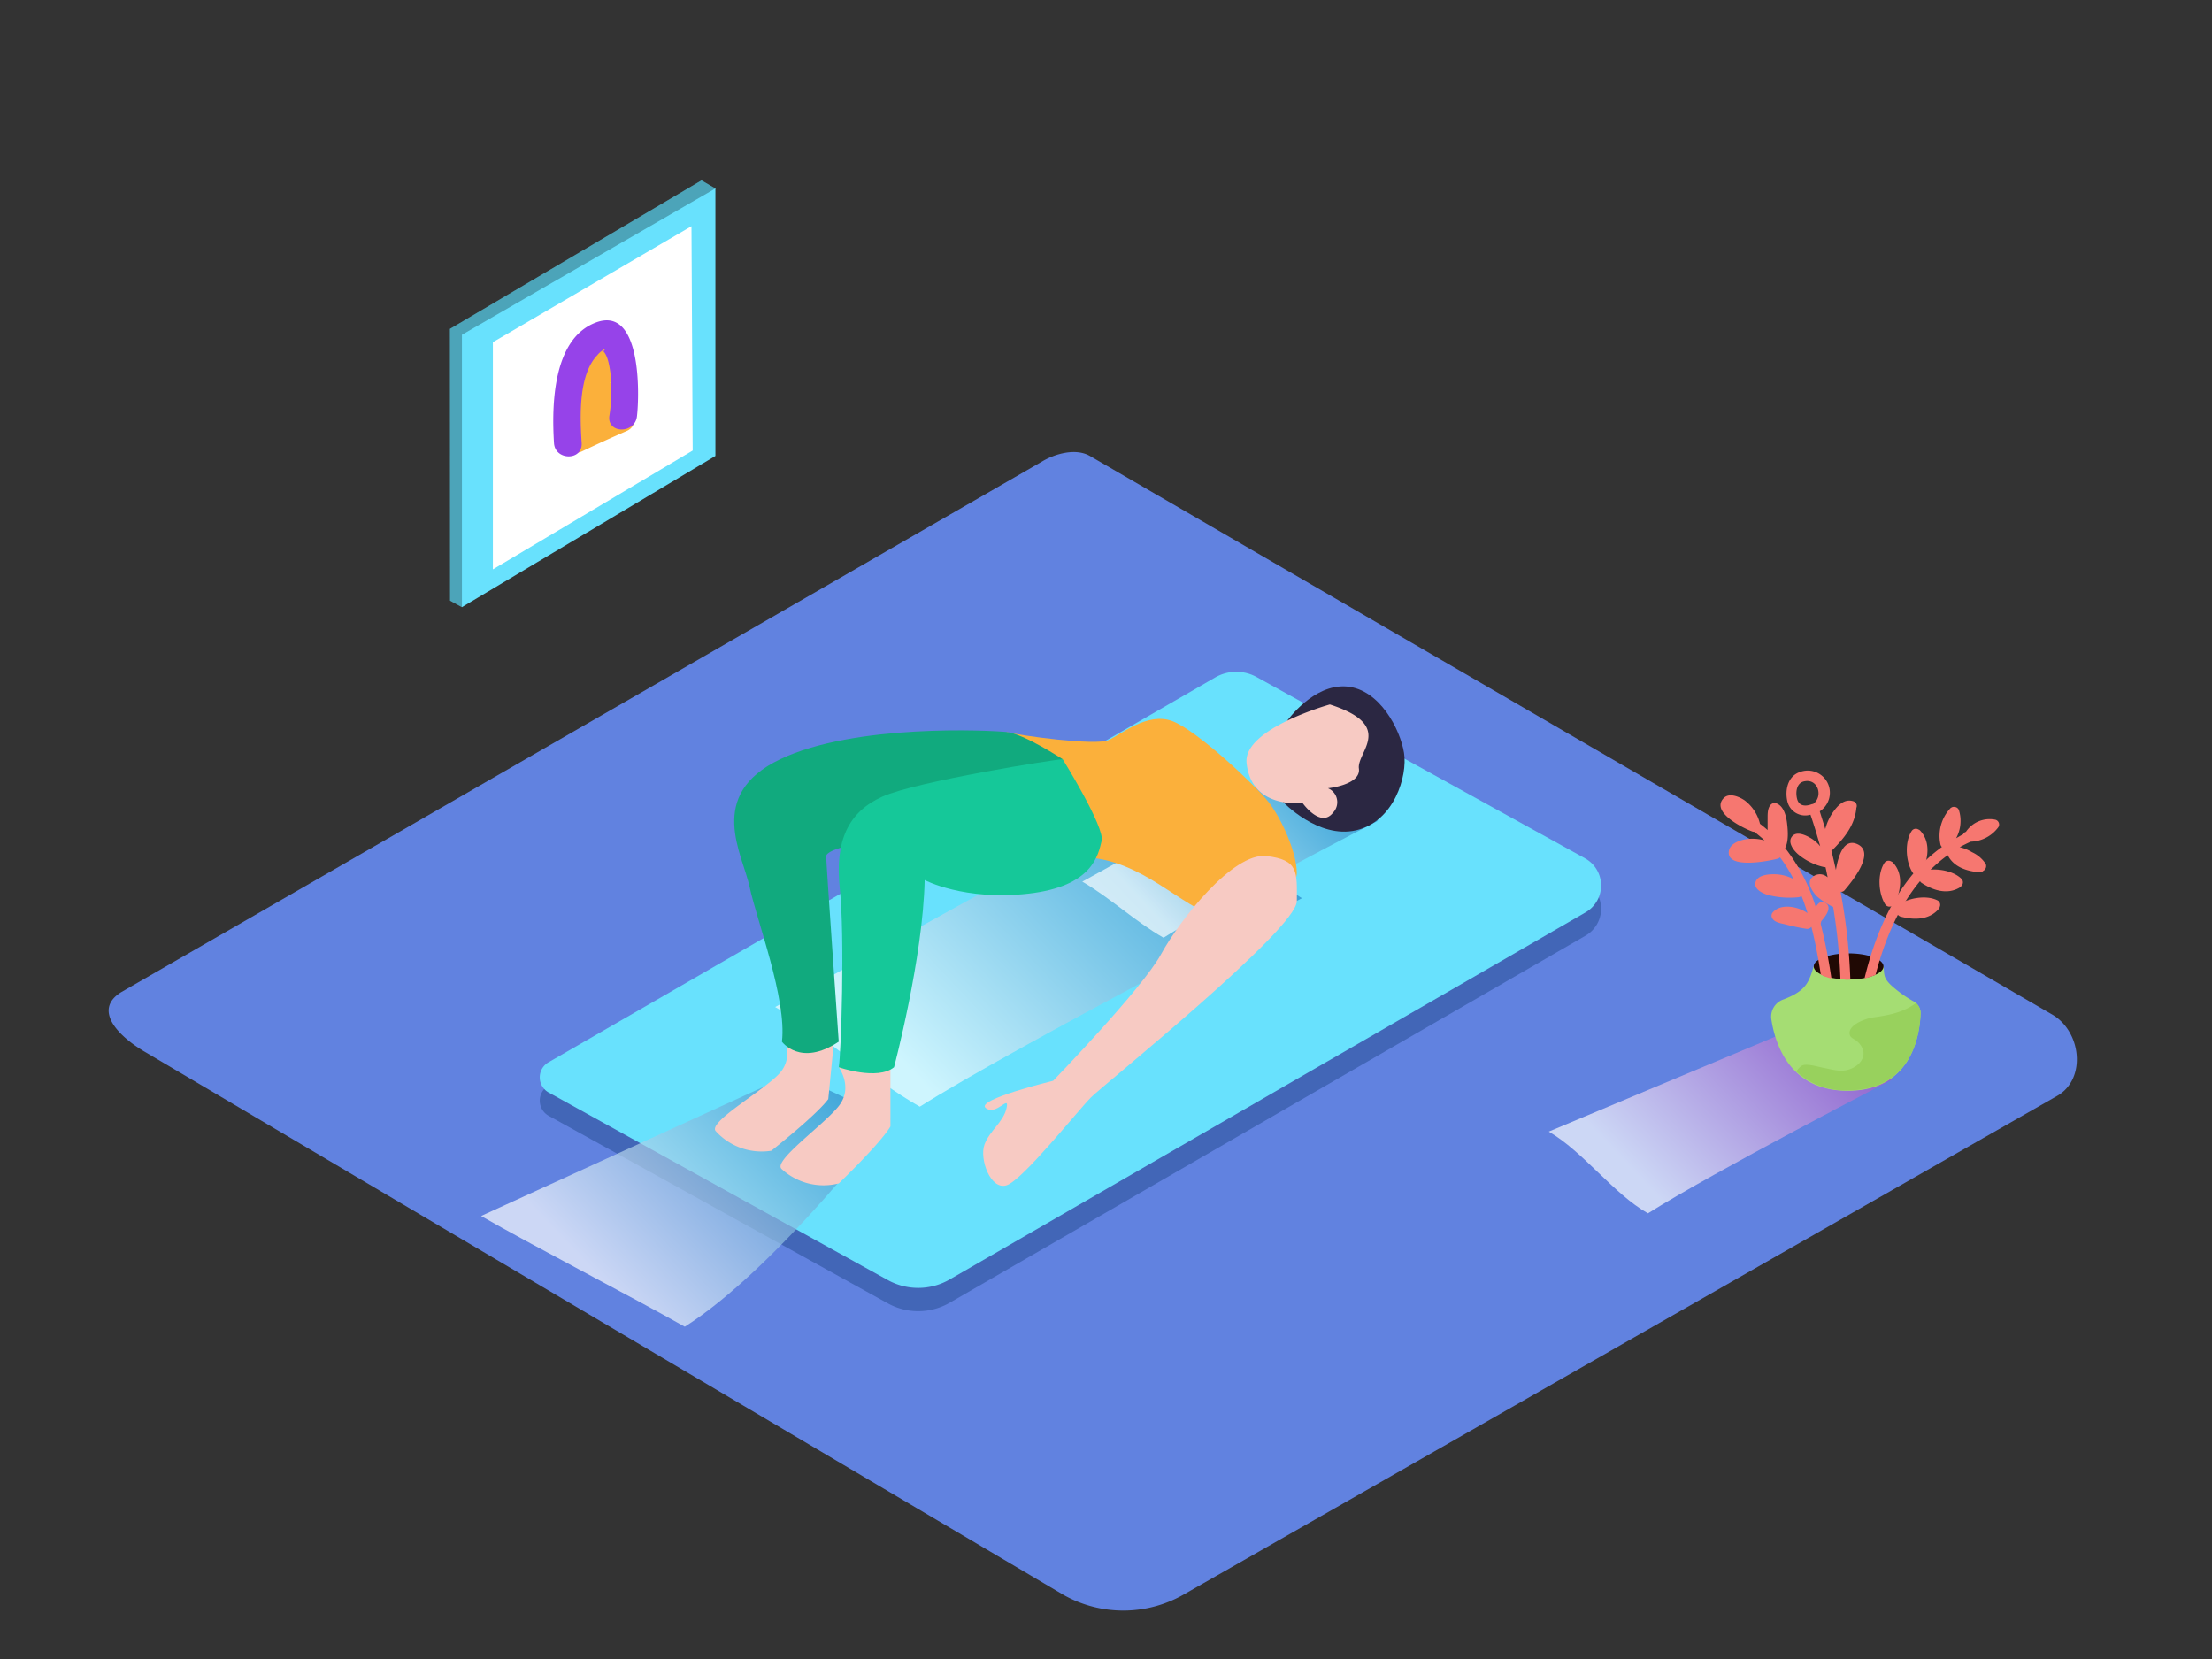 <svg xmlns="http://www.w3.org/2000/svg" xmlns:xlink="http://www.w3.org/1999/xlink" viewBox="0 0 400 300"><rect x="0" y="0" width="400" height="300" fill="#333333" stroke="none"/><defs><linearGradient id="linear-gradient" x1="335.89" y1="176.37" x2="296.77" y2="213.57" gradientUnits="userSpaceOnUse"><stop offset="0" stop-color="#9736bb"/><stop offset="1" stop-color="#fff"/></linearGradient><linearGradient id="linear-gradient-2" x1="227.38" y1="134.64" x2="164.81" y2="194.14" gradientUnits="userSpaceOnUse"><stop offset="0.01" stop-color="#0071bc"/><stop offset="1" stop-color="#fff"/></linearGradient><linearGradient id="linear-gradient-3" x1="244.65" y1="132.83" x2="209.55" y2="166.21" xlink:href="#linear-gradient-2"/><linearGradient id="linear-gradient-4" x1="156.51" y1="182.25" x2="106.7" y2="229.61" xlink:href="#linear-gradient-2"/></defs><title>PP_</title><g style="isolation:isolate"><g id="Layer_2" data-name="Layer 2"><path d="M192.34,288.42l-165.77-98c-5.28-3-9.8-7.83-4.66-11L188.28,83.55c2.5-1.55,6.29-2.56,8.82-1.09l174,101c5.28,3.06,6.22,11.63.94,14.69L214.19,288.26A22,22,0,0,1,192.34,288.42Z" fill="#6182e0"/><path d="M99.23,201.78l61.3,33.9a11.38,11.38,0,0,0,11.2-.1l115-66.39a5.61,5.61,0,0,0-.09-9.76l-59.41-32.79a7.6,7.6,0,0,0-7.47.07L99.18,196.31A3.14,3.14,0,0,0,99.23,201.78Z" fill="#4266b7"/><path d="M298,219.41c11.84-7.49,44.27-24.24,44.27-24.24l-16.21-9.82-46,19.28C286.33,208.25,291.69,215.83,298,219.41Z" opacity="0.68" fill="url(#linear-gradient)" style="mix-blend-mode:multiply"/><polyline points="129.37 34.08 126.85 32.62 81.37 59.47 81.39 108.62 83.53 109.79" fill="#68e1fd"/><polyline points="129.37 34.08 126.85 32.62 81.37 59.47 81.39 108.62 83.53 109.79" opacity="0.27"/><polygon points="83.53 60.54 83.53 109.79 129.37 82.45 129.37 34.08 83.53 60.54" fill="#68e1fd"/><polygon points="89.13 61.88 125.04 40.9 125.26 81.47 89.13 102.96 89.13 61.88" fill="#fff"/><path d="M111.12,73.52a2.57,2.57,0,0,0-.69-1.39l.12-.17a2,2,0,0,0-.19-2.74,6.92,6.92,0,0,0,.54-1.36,2.31,2.31,0,0,0-.48-2.24c.78-2.49-3-4.47-4.59-1.92A10.29,10.29,0,0,0,104.11,69a3.54,3.54,0,0,0,.09,2.75,3.39,3.39,0,0,0,.32.49l-.17.34a2.87,2.87,0,0,0-.22,1.79,2.18,2.18,0,0,0-.6,2.2c-.43.37-.85.76-1.29,1.12-2.31,1.93.63,5.07,3,3.93q4-1.91,8.08-3.68C116.2,76.69,113.91,72.64,111.12,73.52Z" fill="#fbb03b"/><path d="M107.86,58.28c-7.92,2.86-8.11,15-7.68,21.84.2,3.2,5.2,3.22,5,0-.29-4.67-.63-12.3,2.84-15.9a3.53,3.53,0,0,1,1-.88q.75-.61.1.2c.79.79,1.06,2.59,1.23,3.63a29.19,29.19,0,0,1-.17,8.11c-.35,3.19,4.65,3.17,5,0C115.65,71.31,116,55.35,107.86,58.28Z" fill="#9643e9"/><path d="M99.23,197.57l61.3,33.9a11.38,11.38,0,0,0,11.2-.1l115-66.39a5.61,5.61,0,0,0-.09-9.76l-59.41-32.79a7.6,7.6,0,0,0-7.47.07L99.18,192.1A3.14,3.14,0,0,0,99.23,197.57Z" fill="#68e1fd"/><path d="M341.93,178.12c-1.28-1.26-1.18-1.7-1.33-3.36-1.72-.61-4.37-2-6.93-1.86-1.83.13-4.29,1.39-5.7,1.86-.78,2.6-1.29,3.92-3.78,5.23a15.88,15.88,0,0,1-1.77.77,3.3,3.3,0,0,0-2.1,3.6c.74,4.77,3.52,12.89,13.8,12.89,11.2,0,13-9.44,13.17-13.95a2.4,2.4,0,0,0-1.16-2.17A22,22,0,0,1,341.93,178.12Z" fill="#a5dd73"/><ellipse cx="334.29" cy="174.76" rx="6.31" ry="2.36" fill="#200904"/><path d="M327.55,167.59c.74,2.84,1.26,5.75,1.71,8.64q.3.17.61.32l.91.29.4.09a97.07,97.07,0,0,0-1.94-9.86c0-.17.08-.34.11-.51.83-.92,2-2.52.77-3.28-.77-.46-1.35,0-1.77.76a33,33,0,0,0-5.54-10.69c.66-1.23.5-3.21.35-4.47s-.56-3-1.81-3.56a.94.94,0,0,0-1.08.14c-.71.67-.62,1.89-.63,2.77,0,.62,0,1.25,0,1.87-.44-.39-.9-.77-1.38-1.13,0,0,0,0,0,0a7.49,7.49,0,0,0-2.78-4.24c-1-.68-2.83-1.45-3.82-.37-2.32,2.53,3.57,5.41,5.21,6a.85.85,0,0,0,.36.06,23.35,23.35,0,0,1,1.85,1.55,8.1,8.1,0,0,0-3.09-.25c-1.2.15-3.11.72-3.35,2.15-.57,3.4,7.3,1.82,8.84,1.4a.84.84,0,0,0,.4-.24,27.14,27.14,0,0,1,2.45,3.94,7.62,7.62,0,0,0-3-.86c-1.12-.07-3.2,0-3.77,1.15-.68,1.38,1,2.2,2,2.54a15.57,15.57,0,0,0,5.62.45.85.85,0,0,0,.58-.26c.41,1,.77,2.07,1.1,3.13-1.81-1.28-5.06-1.81-6.39,0a.89.89,0,0,0,0,.9c.4.81,1.66.94,2.44,1.15a36.47,36.47,0,0,0,3.76.79A.92.92,0,0,0,327.55,167.59Z" fill="#f67770"/><path d="M329.91,156.81a.87.87,0,0,0,.2,0c.15.61.25,1.22.39,1.83-.09-.06-.17-.13-.27-.19a2,2,0,0,0-2.8.53c-.53,1,.34,2.22,1,3a13.26,13.26,0,0,0,3,2l.06,0a101.93,101.93,0,0,1,1.32,13.13c.29,0,.58,0,.87.05s.61,0,.92,0a103.54,103.54,0,0,0-1.77-15.89.84.84,0,0,0,.7-.25c1.25-1.48,5.74-6.83,2.34-8.37-2.42-1.1-3.43,2-3.88,4.66-.27-1.16-.51-2.33-.82-3.49a.8.8,0,0,0,.25-.17c2.12-2.15,4-4.46,4.27-7.57h0a.88.88,0,0,0-.55-1.19c-1.69-.53-2.9.85-3.77,2.12a9.36,9.36,0,0,0-1.3,2.91c-.33-1.07-.67-2.14-1-3.21a4,4,0,0,0-3.59-7.1c-2.2.73-2.75,3.3-2.26,5.33a3.31,3.31,0,0,0,4.17,2.38c.65,1.89,1.22,3.8,1.76,5.71a6.38,6.38,0,0,0-1.64-1.43c-.92-.56-2.65-1.4-3.48-.31s.37,2.58,1.27,3.31A11,11,0,0,0,329.91,156.81Zm-2-11.42a.85.85,0,0,0-.33.05c-1.09.41-2.26.35-2.6-.95s-.09-3,1.39-3.22C328.8,140.84,329.72,144.06,327.86,145.39Z" fill="#f67770"/><path d="M360.83,148.23a5.14,5.14,0,0,0-5.33,2.2.72.72,0,0,0-.51.44c-.44.22-.84.47-1.26.71a6.53,6.53,0,0,0,.51-5.07.89.89,0,0,0-.77-.59.81.81,0,0,0-.61.12l-.12.07,0,0a7.31,7.31,0,0,0-1.86,6.51.91.91,0,0,0,.28.54c-7.7,5.53-11.74,14.51-14,23.77a9.27,9.27,0,0,0,2-.64c2.2-8.47,6-16.55,13.05-21.65,1.1,2.18,3.47,2.91,5.75,3.1a.75.75,0,0,0,.65-.24,1,1,0,0,0,.48-1.26,5.82,5.82,0,0,0-2.49-2.14,7.44,7.44,0,0,0-2.22-.9q1-.56,2-1a6.42,6.42,0,0,0,5-2.64A.9.9,0,0,0,360.83,148.23Z" fill="#f67770"/><path d="M347.25,150.22a.84.84,0,0,0-.35-.23.9.9,0,0,0-1.21.28c-1.31,2-1.08,5.55.15,7.49a.92.92,0,0,0,1.6-.12.9.9,0,0,0,.33-.4C348.72,154.91,349.06,152.19,347.25,150.22Z" fill="#f67770"/><path d="M342.32,156a.84.84,0,0,0-.35-.23.9.9,0,0,0-1.21.28c-1.31,2-1.08,5.55.15,7.49a.92.92,0,0,0,1.6-.12.9.9,0,0,0,.33-.4C343.78,160.65,344.12,157.93,342.32,156Z" fill="#f67770"/><path d="M354.41,160.47a.84.84,0,0,0,.3-.3.9.9,0,0,0,0-1.24c-1.68-1.66-5.24-2.12-7.38-1.28a.92.92,0,0,0-.18,1.59.9.9,0,0,0,.33.41C349.52,161,352.13,161.86,354.41,160.47Z" fill="#f67770"/><path d="M350.58,164.36a.84.84,0,0,0,.19-.38.9.9,0,0,0-.43-1.17c-2.11-1.06-5.64-.38-7.41,1.09a.92.92,0,0,0,.32,1.57.9.9,0,0,0,.44.28C346.11,166.39,348.85,166.39,350.58,164.36Z" fill="#f67770"/><path d="M346.45,181.39c-2.21,1.66-4.76,2.18-7.65,2.58-1.64.23-5,1.53-4.23,3.34.16.4,1,.72,1.26,1a3.62,3.62,0,0,1,1.1,1.64c.38,1.84-1.33,3.17-2.93,3.55-1.4.34-2.89-.15-4.26-.4-.86-.15-3.29-.93-4-.33a3.07,3.07,0,0,0-.89,1,12.88,12.88,0,0,0,9.3,3.39c11.2,0,13-9.44,13.17-13.95A2.38,2.38,0,0,0,346.45,181.39Z" fill="#98d15d"/><path d="M166.33,200.12c16.69-10.57,69.1-37.69,69.1-37.69l-27.56-17.76-67.69,37.43C149.08,187.22,157.42,195.07,166.33,200.12Z" opacity="0.68" fill="url(#linear-gradient-2)" style="mix-blend-mode:multiply"/><path d="M210.4,169.57c9.37-5.93,38.77-21.14,38.77-21.14l-15.46-10-38,21C200.73,162.33,205.4,166.73,210.4,169.57Z" opacity="0.68" fill="url(#linear-gradient-3)" style="mix-blend-mode:multiply"/><path d="M123.83,239.91C140.52,229.34,161,202.38,161,202.38l-17.58-8.29L87,219.89C95.85,225,114.92,234.86,123.83,239.91Z" opacity="0.68" fill="url(#linear-gradient-4)" style="mix-blend-mode:multiply"/><path d="M182,132.37c2.21.62,16.12,2.53,18.47,1.46s7.06-5.13,11.55-3.42S227,142,229.37,145s5.13,9.2,5.13,12.84-7.91,9.39-14.33,7.9S206.7,155.43,196,155" fill="#fbb03b"/><path d="M151.68,193s2.66,3.62,0,7-11.87,9.86-10.37,11.36A11.2,11.2,0,0,0,151.68,214s7.41-7.1,9.34-10.3V190.43" fill="#f7cac3"/><path d="M141.53,187.23s2.29,3.86-.69,7-12.78,8.65-11.43,10.29a11.2,11.2,0,0,0,10.07,3.57s8.07-6.35,10.3-9.34l1.29-13.17" fill="#f7cac3"/><path d="M192.17,137.29s-7.08-4.62-10.15-4.92-27.39-1.54-40.93,4.92-6.77,17.23-5.54,23.08,6.77,20.31,5.85,28c0,0,3.32,4.62,10.27,0,0,0-2.27-32.31-2.27-33.54s6.77-3.38,15.39-1.85" fill="#11aa7e"/><path d="M192.17,137.29c-1.23,0-26.46,4-32.62,6.77s-8.62,8-7.69,16.62.24,30.16-.19,32.31c0,0,7,2.46,10,0,0,0,5.23-19.69,5.54-33.85,0,0,7.08,3.78,18.77,2.46s12.62-7.08,13.23-9.54S192.17,137.29,192.17,137.29Z" fill="#15c899"/><path d="M190.44,195.44s-14.12,3.42-12.19,4.92,4.34-2.57,3.77,0-3.06,4.06-4,6.63,1.09,8.27,4,7.35,12.91-13.55,15.27-15.9,37.22-30.38,37.22-35.51.43-7.49-5.56-8.13-15.62,11.55-19,17.76S190.44,195.44,190.44,195.44Z" fill="#f7cac3"/><path d="M232.77,130.33s4.74-6.68,10.74-6.19,9.71,7.81,10.38,12-1.78,12.39-8.65,14S232,145,232,145" fill="#2b2742"/><path d="M240.48,127.39s-15.7,4.37-15.06,10.57,5.73,7.55,10.15,7.28c0,0,3.25,4.59,5.49,1.71a2.73,2.73,0,0,0-.92-4.41s6-.6,5.59-3.57S252.43,131.24,240.48,127.39Z" fill="#f7cac3"/></g></g></svg>